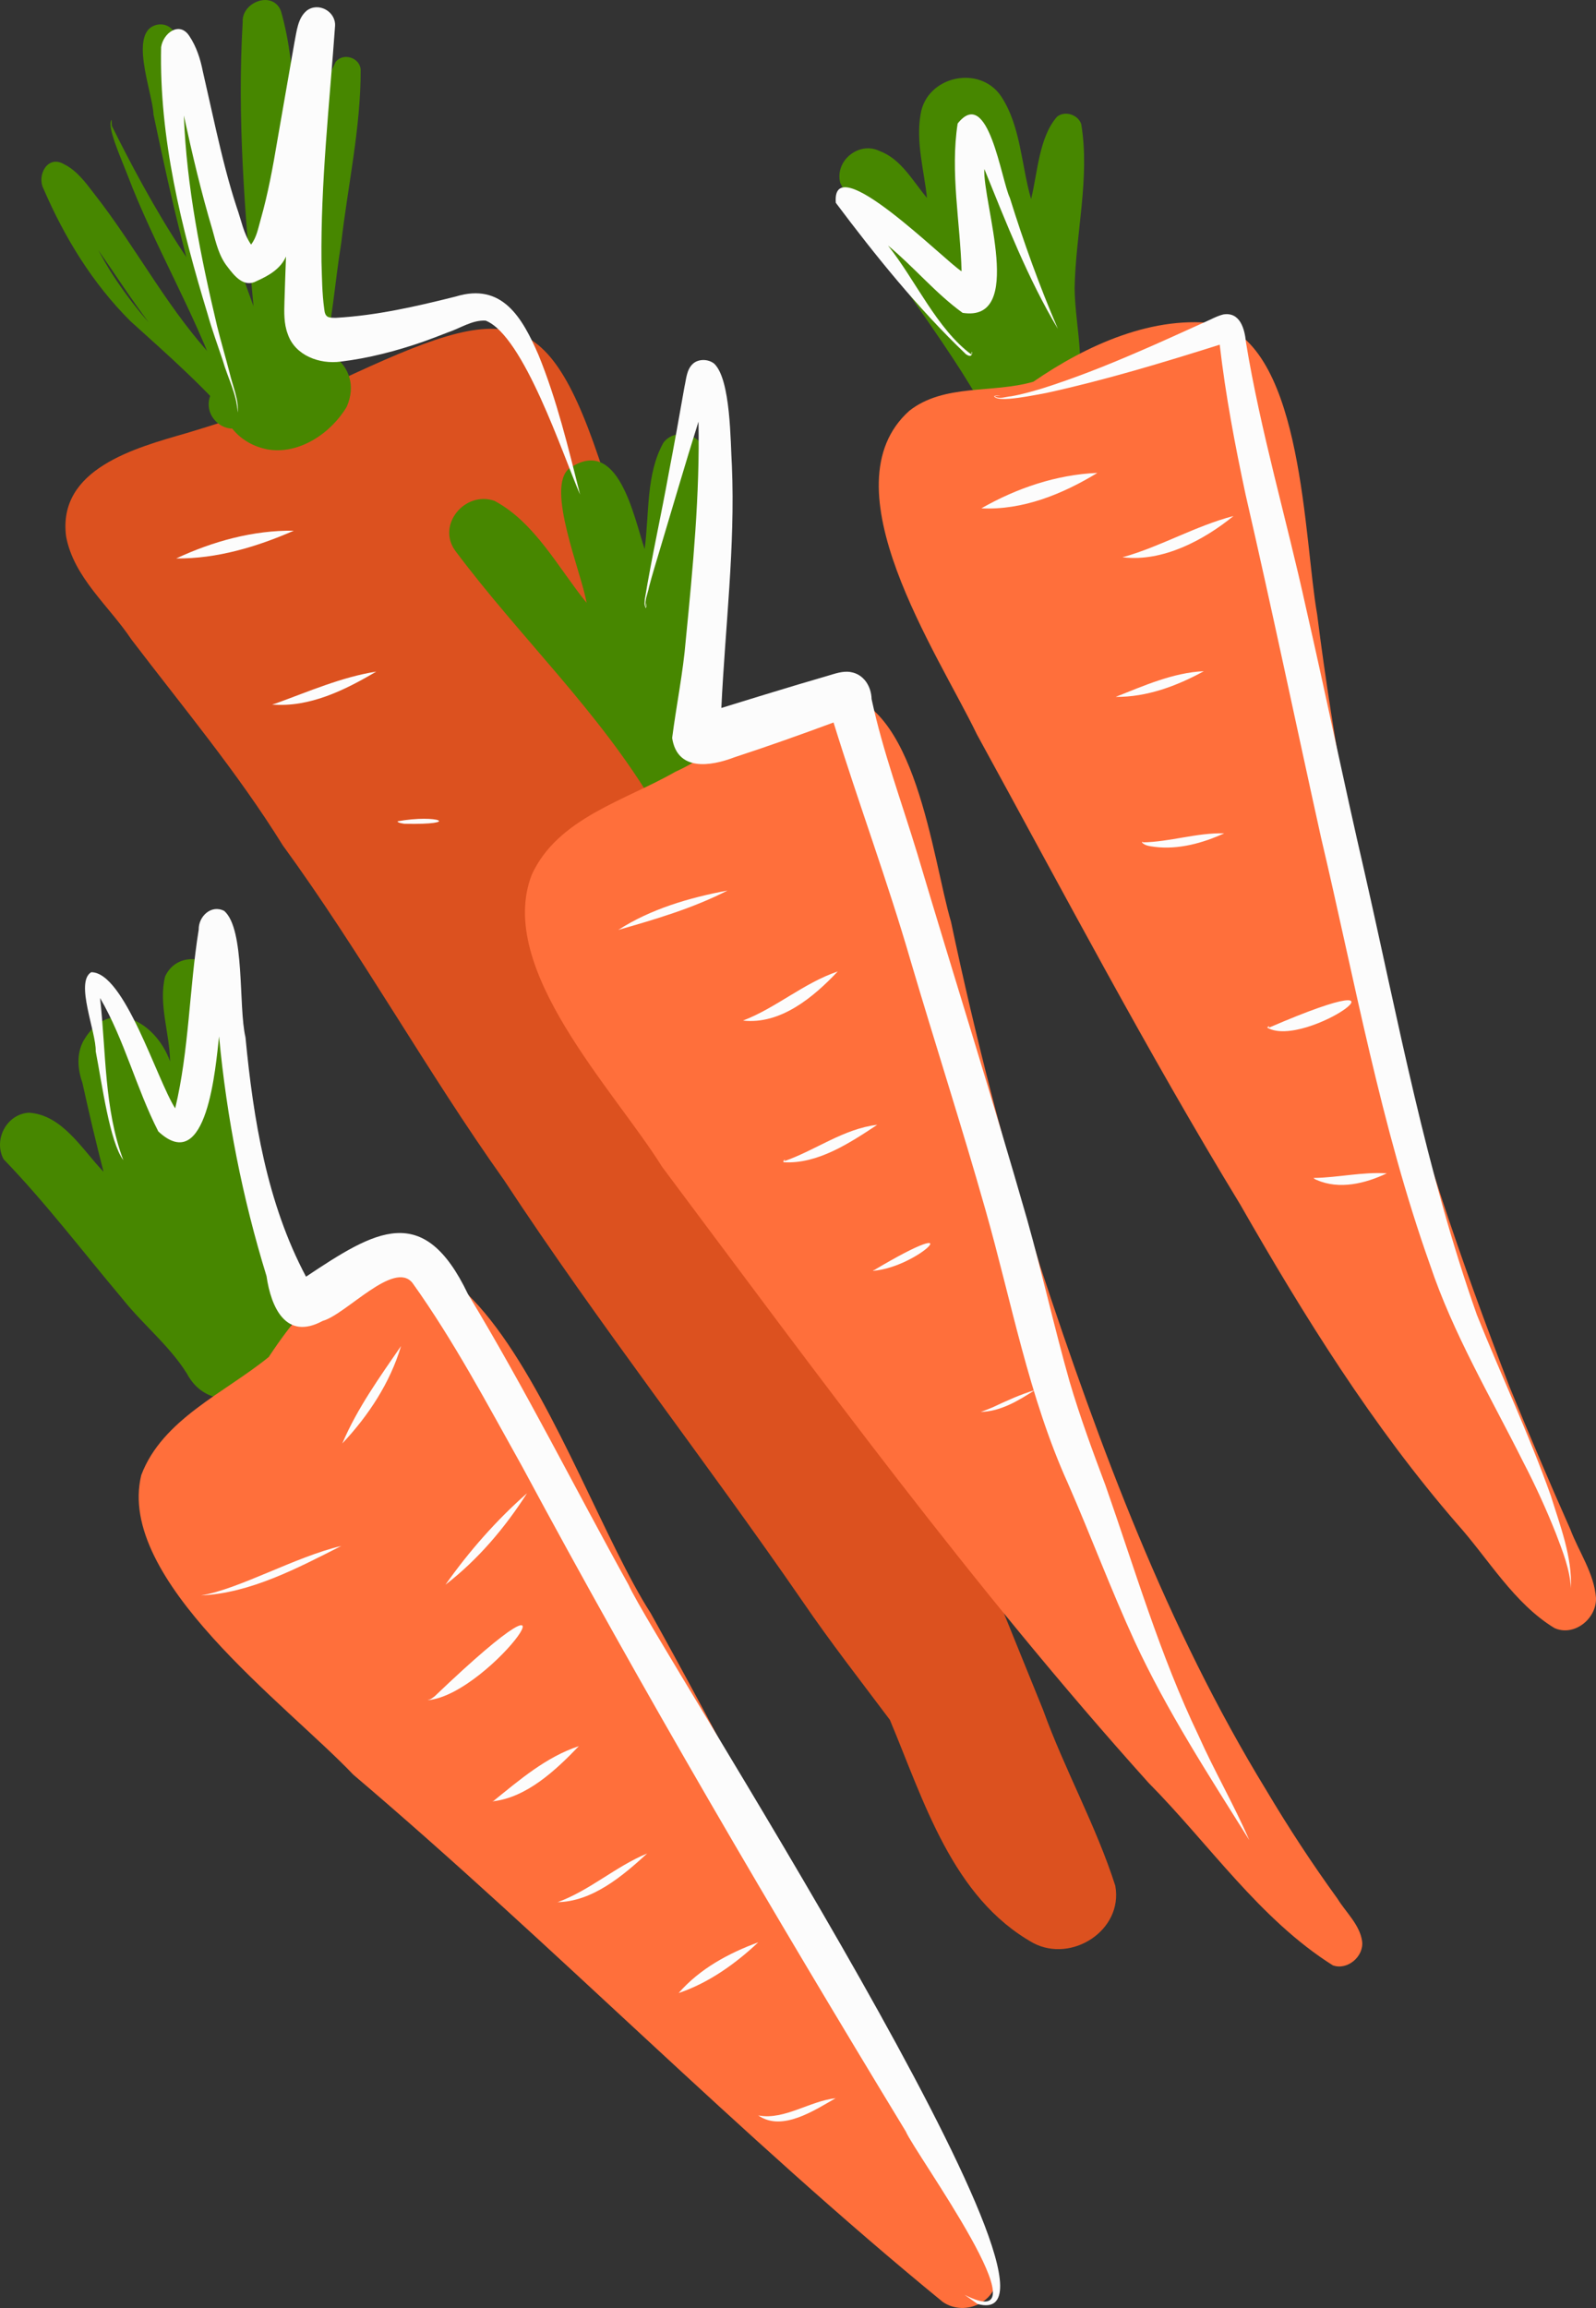 <svg xmlns="http://www.w3.org/2000/svg" width="747.1" height="1080" viewBox="0 0 747.1 1080"><rect x="0" y="0" width="747.1" height="1080" fill="#333333" stroke="none"/><g id="a"/><g id="b"><g id="c"><g id="d"><path d="M522.1 882.57c3.67 20.64-20.31 36.12-38.37 26.68-38.02-21.21-51.32-66.77-67.18-104.47-13.67-18.22-27.79-36.31-40.69-55.18-45.77-66.41-95.58-129.92-139.9-197.35-36.32-51.06-66.67-106.01-103.59-156.68-21.08-33.97-46.66-64.56-70.82-96.28-10.45-15.71-27-29.02-30.6-48.21-4.15-31.74 32.47-41.52 56.41-48.42 24.12-7.2 47.9-15.63 71.41-24.59 81.77-38.2 98.67-38.35 126.63 52.03 50.26 154.33 103.21 307.77 159.38 460.04 13.51 37.02 28.72 73.4 43.47 109.92 10.07 27.96 24.87 54.32 33.87 82.49h0z" fill="#dc511f"/><path d="M112.48 200.93c-15.46-18.68-33.47-34.42-51.4-50.63-17.69-17.59-30.86-39.13-40.69-61.91-3.3-6.33 1.89-15.99 9.44-11.62 6.18 2.99 10.29 8.75 14.38 14.06 20.32 25.86 35.24 55.83 58.39 79.42-13.65-37.91-22.5-77.34-30.76-116.73-.31-10.23-12.54-39.96 2.44-42.07 6.01-.59 9.24 5.02 9.39 10.39 9.76 40.99 20.41 81.89 35 121.46-4.15-44.17-7.68-88.56-5.07-132.92-.6-9.49 14.23-15.05 17.93-5.15 8.11 28.42 5.89 58.89 8.17 88.19 4.48-21.56 7.52-44.68 17.4-64.43 3.51-4.52 11.4-2.08 11.73 3.66.06 27.14-5.99 54-9.08 80.91-3.06 18.62-4.16 37.84-8.94 56.05-.14.27-.3.63-.47.73 1.01-2.31.92-4.85 1.12-7.31-2.64 7.7-10.28 15.58-18.56 9.88-.58 4.02-3.84 8.01-8.26 6.57 1.22 4.83 3.26 9.8 2.45 14.85-1.14 6.52-9.02 11.43-14.61 6.61h0zm-42.92-50.12c-8.24-10.96-15.68-22.49-23.53-33.73 1.74 3.25 3.58 6.45 5.51 9.6 4.34 6.89 9.13 13.45 14.28 19.76l-.04-.04c1.24 1.49 2.5 2.96 3.78 4.42h0z" fill="#478700"/><path d="M125.15 210.28c-6.41-1.24-12.37-4.55-16.44-9.72-5.04-.08-9.62-3.97-10.74-8.86-1.09-4.74 1.01-9.5 4.91-12.09-11.91-33.69-30.69-64.64-43.35-98.11-2.63-6.86-9.87-22.87-7.24-25.42-.04.96.0 1.97.1 2.88 15.41 31.07 47.86 91.95 78.86 106.65 17.35-9.71 39.73 4.79 31.08 24.69-7.3 12.37-22.34 22.6-37.16 19.99h0z" fill="#478700"/><path d="M462.49 194.85c-20.49-37.9-49.97-70.95-69.18-109.31-2.61-10.42 8.8-19.51 18.42-14.88 10.14 3.76 15.54 14.09 22.2 21.96-1.39-12.94-5.26-26.19-2.99-39.16 2.78-17.83 27.52-23.35 37.66-8.44 9.3 14.07 9.43 32.2 14.06 48.12 3.06-12.26 3.69-28.97 12.17-38.53 3.7-2.95 9.82-.96 11.3 3.45 4.18 25.08-2.63 51.29-3.09 76.69.12 19.43 7.38 41.28-2.87 59.11-7.84 13.46-29.08 13.91-37.69 1h0z" fill="#478700"/><path d="M306.47 376.9c-25.78-43.73-63.13-78.71-93.35-119.16-8.85-12.2 4.61-28.18 18.34-23.38 18.99 10.14 29.84 31.37 43.12 47.72-2.26-13.87-19.31-53.97-8.13-62.86 23-15.76 30.11 22.33 35.31 37.68 2.21-16.37.56-35.16 8.83-49.8 5.09-6.62 16.35-4.57 19.08 3.23 6.29 22.52 4.42 46.99 5.92 70.26.17 24.13-1.83 48.23-4.03 72.21 8.02 17.93-7.43 39.25-25.09 24.1h0z" fill="#478700"/><path d="M102.3 654.11c-6.31-1.14-11.33-5.12-14.33-10.56.0.03.0.05-.01.08.34.54.67 1.09 1.01 1.63-8.01-14.3-21.36-24.56-31.5-37.31-18.5-21.96-35.97-44.99-55.79-65.51-4.85-9.05 1.33-21.06 11.75-21.76 15.76.9 25.04 17.28 35.04 27.65-3.43-13.16-7.1-28.84-9.9-41.66-2.26-6.41-2.81-13.51.52-19.67 12.23-21.04 33.85-9.05 40.53 9.7-.18-13.17-5.56-26.98-2.32-39.81 6.16-13.25 25.38-8.96 28.63 4.02 11.56 29.73 12.61 62.48 17.31 93.78 2.96 19.84 26.22 66.36 4.04 78.63-.59 12.38-12.3 23.37-24.97 20.78h0z" fill="#478700"/><path d="M441.34 1077.19c-95.53-78.15-181.88-166.83-275.96-246.75-31.22-32.86-111.2-91.35-99.25-140.18 9.83-26.1 39.1-38.51 59.67-55.26 86.99-132.28 137.65 55.85 178.79 119.87 34.25 61.6 66.4 124.37 98.74 186.99 15.49 29.78 32.14 58.92 48.81 88.07 5.43 10.78 13.56 21.13 14.33 33.53h0c1.52 13.31-14.61 21.01-25.13 13.72" fill="#ff6f3b"/><path d="M637.6 908.24c1.04 7.19-6.85 13.92-13.7 11.42-34.17-21.5-58-56.9-86.25-85.4-81.95-91.13-154.36-190.19-227.71-288.24-22.44-36.06-78.01-92.73-61.02-136.7 12.19-26.57 43.67-34.64 67.25-48.19 25.15-11.18 44.52-37.73 74.42-36.68 38.01 1.81 45.87 77.48 54.59 106.91 11.5 54.44 25.43 108.26 41.83 161.44 27.95 84.53 59.15 168.76 105.79 244.99 10.33 17.39 21.42 34.32 33.29 50.69 3.97 6.44 10.32 12.06 11.51 19.76h0z" fill="#ff6f3b"/><path d="M747.09 747.74c.36 9.81-10.34 18.26-19.48 14.07-18.97-11.57-30.83-32.29-45.46-48.65-39.73-45.83-71.6-97.11-101.65-149.61-43.73-71.81-82.82-146.23-123.22-219.92-18.18-37.75-71.16-116.04-31.59-151.43 16.3-12.75 38.93-8.02 58.04-13.57 24.71-17.06 56.62-31.69 87.19-26.94 39.22 12.62 39.41 100.58 45.65 135.83 7.66 61.11 19.46 121.81 32.4 181.97 14.27 61.34 35.14 120.91 57.73 179.65 9.18 22.24 18.54 44.39 28.33 66.37 4.04 10.71 11.17 20.61 12.07 32.23h0z" fill="#ff6f3b"/><path d="M289.48 435.12c15.11-9.75 33.32-15.1 51.06-18.39-16 8.19-33.57 13.41-50.88 18.34.26.06-.04.1-.18.05h0z" fill="#fcfcfc"/><path d="M347.81 477.57c15.46-5.9 28.4-17.59 44.34-22.98-11.3 11.98-26.73 24.95-44.34 22.98h0z" fill="#fcfcfc"/><path d="M366.91 543.86c-.92-.61 1.56-2.06.25-.71.0.06.01.13.02.19 14.52-5.04 27.68-15.15 43.47-17-12.8 8.46-27.9 18.47-43.74 17.52h0z" fill="#fcfcfc"/><path d="M408.76 594.66c-.15-.22.42-.64.17-.17 47.18-28.11 21.33-1.51-.17.17h0z" fill="#fcfcfc"/><path d="M459.06 660.67c1.97-.62 3.87-1.39 5.77-2.19h-.02c6.34-3 12.95-5.98 19.57-7.98-7.56 4.89-16.16 10.08-25.32 10.17h0z" fill="#fcfcfc"/><path d="M459.39 237.87c16.51-9.44 35.2-15.8 54.31-16.58-16.27 9.91-34.96 17.55-54.31 16.58h0z" fill="#fcfcfc"/><path d="M525.8 260.82c-.17-.28.4-.67.14-.18 17.48-4.94 33.67-14.53 51.47-19.18-13.97 11.37-33.07 21.49-51.61 19.35h0z" fill="#fcfcfc"/><path d="M522.25 326.1c12.95-5.1 26.91-11.39 41.27-12.01-12.59 6.89-26.76 12.19-41.27 12.01h0z" fill="#fcfcfc"/><path d="M540.54 396.28c-2.18-.3-4.65-.5-6-2.1.21-.37.9-.57.39-.16-.02.05-.03.09-.05.15 12.69-.16 25.28-4.56 38.19-4.22-10.01 4.56-21.37 7.71-32.53 6.34h0z" fill="#fcfcfc"/><path d="M593.24 480.89c.07-.57 1.57-.96.64-.11.04.04.07.07.11.11 77.66-33.55 17.21 10.53-.75.0h0z" fill="#fcfcfc"/><path d="M616.33 552.13c-.22-.06-1.66-.69-1.32-.99.03.02.06.05.09.08 11.39-.2 22.63-2.9 34.08-2.17-9.97 4.75-22.24 7.79-32.85 3.08h0z" fill="#fcfcfc"/><path d="M160.24 675.45c6.96-16.42 17.52-31.08 27.49-45.59-5.08 17.18-15.34 32.7-27.49 45.59h0z" fill="#fcfcfc"/><path d="M94.08 746.57c17.76-2.87 44.2-18.11 65.67-23.15-20.29 10.27-42.52 22.1-65.67 23.15h0z" fill="#fcfcfc"/><path d="M200.46 795.57c-.11-.09-.16-.24.03-.12 1.15-.21 2.18-1.07 3.04-1.74 77.86-74.39 26.77-.95-3.07 1.85h0z" fill="#fcfcfc"/><path d="M208.54 741.54c11-15.6 23.9-30.26 38.16-42.78-10.33 16.15-23.02 31.12-38.16 42.78h0z" fill="#fcfcfc"/><path d="M230.63 842.92c-.13-.17.48-.3.2-.1.02.0.04.01.06.02 12.35-9.97 24.73-20.68 40.07-25.75-10.79 11.28-24.44 24.07-40.33 25.83h0z" fill="#fcfcfc"/><path d="M260.78 890.1s.04-.03.04.0h0s.04.04.07.06c15.03-5.41 27.32-16.8 42.06-22.84-11.64 10.67-25.82 22.61-42.17 22.78h0z" fill="#fcfcfc"/><path d="M317.67 932.63c9.89-11.35 23.31-18.61 37.28-23.75-10.65 10.04-23.3 19.05-37.28 23.75h0z" fill="#fcfcfc"/><path d="M355.17 990.03c-.01-.21.22-.43.13-.07 11.95 2.1 23.81-6.81 35.86-8.12-9.87 5.63-24.96 15.72-35.99 8.19h0z" fill="#fcfcfc"/><path d="M82.5 261.32c17.07-7.99 36.04-13.25 55.05-12.99-17.31 7.56-36.05 13.19-55.05 12.99h0z" fill="#fcfcfc"/><path d="M127.43 329.7s-.03-.04.0-.04c.58-.17 1.16-.34 1.74-.51-.01.0-.03.0-.04.0 15.43-5.58 30.76-12.31 46.99-14.88-14.62 8.64-31.21 16.85-48.68 15.42h0z" fill="#fcfcfc"/><path d="M189.29 385.48c-.93-.17-2.86-.35-3.26-1.15h0c18.99-3.44 30.72 1.74 3.26 1.15h0z" fill="#fcfcfc"/><path d="M584.78 861.04c-18.96-30.31-38.54-60.4-53.62-92.95-11.16-24.27-20.47-49.34-31.19-73.81-18.54-40.94-26.49-85.43-38.75-128.43-10.95-38.64-23.49-77.44-34.83-115.85-10.91-37.68-24.61-74.46-36.2-111.92-15.37 5.68-30.79 11.19-46.36 16.27-11.25 4.31-26.81 6.7-29.19-9.03 1.96-15.27 5.13-30.55 6.39-45.98 3.33-33.92 6.62-67.93 5.94-102.05-6.29 19.94-12.09 40.03-18.12 60.04-1.72 5.78-3.55 11.62-5.05 17.43-.56 3.09-2.21 6.19-1.48 9.32.33-.54.27-1.44.37-1.9.1.78-.04 1.49-.3 2.22-.03.09-.15.09-.19.0-.69-1.77-.44-2.16-.35-4 3.24-19.79 7.67-39.37 11.22-59.12 2.57-13.41 5-26.85 7.34-40.31.85-3.69.96-7.98 3.91-10.71 2.65-2.46 7.34-2.3 10.06-.03 7.74 7.51 7.52 36.52 8.23 47.74 1.59 37.85-3.15 75.56-4.94 113.32 12.32-3.85 23.75-7.28 35.98-10.99 4.46-1.34 8.95-2.65 13.43-3.95 3.57-1.03 7.39-2.52 11.15-1.85 6.16 1.03 9.62 6.72 9.77 12.62 5.28 24.63 14.12 48.33 21.42 72.4 17.03 57.2 35.05 114.03 51.46 171.38 7.05 25.12 12.71 50.59 19.83 75.69 4.85 16.43 10.77 32.5 16.79 48.53 13.79 39.3 25.47 79.38 43.54 117.03 7.35 16.52 16.63 32.41 23.73 48.87h0z" fill="#fcfcfc"/><path d="M452.17 165.76c-22.42-21.38-42.43-46.2-60.92-70.86-2.17-26.46 51.2 27.37 58.88 32.05-.63-22.94-5.39-46.35-1.84-69.16 14.32-18 20.36 26.37 24.44 34.81 6.46 20.76 13.88 41.29 22.46 61.26-14.03-23.53-24.12-49.4-34.42-74.79-.79 16.09 19.2 71.92-10.16 67.33-12.72-9.19-22.82-21.54-34.92-31.49 12.95 16.27 22.85 39.04 39.05 51-.14-3.91 1.69 2.77-2.58-.16h0z" fill="#fcfcfc"/><path d="M735.35 743.26c-.45-9-3.88-17.36-7.02-25.68-4.55-11.46-9.69-22.68-15.38-33.62-15.2-30.4-32.73-59.82-43.57-92.18-23.07-64.91-35.18-132.92-50.98-199.8-11.83-53.52-23.03-107.17-35.34-160.58-4.96-23.2-9.39-46.55-12.1-70.11-26.79 8.46-53.73 16.6-81.19 22.6-3.8.6-23.23 4.99-24.42 1.44 1.31-.46 1.75-.22 2.96-.24-.71.18-1.9-.04-2.69.4 2.21 1.49 5.28.11 7.71-.05 4.98-.87 9.85-2.26 14.53-3.66 14.92-4.73 29.5-10.48 43.86-16.68 10.77-4.56 21.38-9.51 32.02-14.27 2.96-1.25 5.78-2.91 8.91-3.69 7.9-1.28 10.03 6.91 10.6 13.08 6.87 41.86 18.98 82.63 28.05 124.03 9.41 41.22 17.91 82.66 27.45 123.85 15.78 69.46 28.77 139.9 52.6 207.2 11.35 28.3 24.42 55.93 34.63 84.69 4.32 13.99 10.06 28.56 9.36 43.27h0z" fill="#fcfcfc"/><path d="M271.5 231.32c-8.17-18.76-26.3-74.12-44.13-81.28-6.26-.41-12 3.63-17.81 5.53-3.89 1.54-7.78 3.02-11.72 4.42-12.4 4.28-25.26 7.64-38.3 9.21-9.88 1.38-21.44-2.81-24.84-12.89-1.86-4.87-1.69-10.24-1.54-15.37.23-6.96.44-13.93.72-20.89-2.61 5.85-8.09 8.93-13.65 11.43-6.01 3.33-10.48-2.3-13.76-6.65-3.95-4.95-5.37-11.21-7-17.19-5.29-17.65-9.5-35.58-13.41-53.59 1.29 33.32 7.89 66.15 15.56 98.52 1.82 7.35 3.99 14.62 5.88 21.95 1.34 5.9 4.46 12.9 3.73 18.51-.29-8.36-4.67-16.31-6.94-24.33-2.4-7.2-5.03-14.33-7.08-21.64-12.3-40.49-22.73-82.42-21.78-125 .95-6.54 8.57-12.33 13.22-5.18 3.32 5 5.15 10.69 6.3 16.55 2.05 9.14 4.16 18.29 6.19 27.44 2.82 12.18 5.77 24.36 9.7 36.24 2.07 5.78 3.17 12.22 6.68 17.33 2.62-3.32 3.34-7.7 4.49-11.67 3.45-12.11 5.72-24.5 7.8-36.91 2.7-15.32 5.3-30.66 8.02-45.97 1.07-5.16 1.48-11.39 5.81-14.95 5.46-4.07 13.58.42 13.21 7.18-2.61 36.73-6.77 73.45-6.36 110.35.24 7.32.27 14.7 1.27 21.97.41 4.11 1.73 4.31 5.58 4.28 18.99-1.08 37.57-5.34 55.97-9.95 21.84-6.72 31.23 9.99 38.78 27.36 8.57 20.99 13.92 43.36 19.43 65.18h0z" fill="#fcfcfc"/><path d="M451.56 1073.85c40.13 20.57-23.44-66.5-27.52-76.41-62.17-102.36-122.93-205.72-179.63-311.22-16.24-29.08-31.95-58.76-51.33-85.89-8.64-10.81-31.11 14.77-42.04 17.78-17.24 9.35-24.18-6.43-26.28-20.97-11.27-36.55-18.65-74.08-22.21-112.16-1.62 14.04-5.53 65.82-28.45 44.46-10.29-20.08-15.8-42.73-27.25-62.43 2.82 25.26 1.9 51.98 10.87 75.86-6.4-8.68-9.86-35.14-12.92-50.94.31-8.9-9.82-32.39-2.09-36.99 15.58.0 30.67 50.24 39.3 63.7 6.54-27.35 6.55-55.92 11.01-83.65-.13-6.16 5.88-11.9 11.96-8.72 9.83 8.64 6.53 44.7 9.93 59.1 3.68 38.42 10.04 77.62 28.34 112.04 32.52-21.66 54.97-35.4 75.77 8.08 26.88 44.42 50.1 90.89 75.29 136.26 11.63 26.52 222.84 352.59 163.32 336.39" fill="#fcfcfc"/></g></g></g></svg>